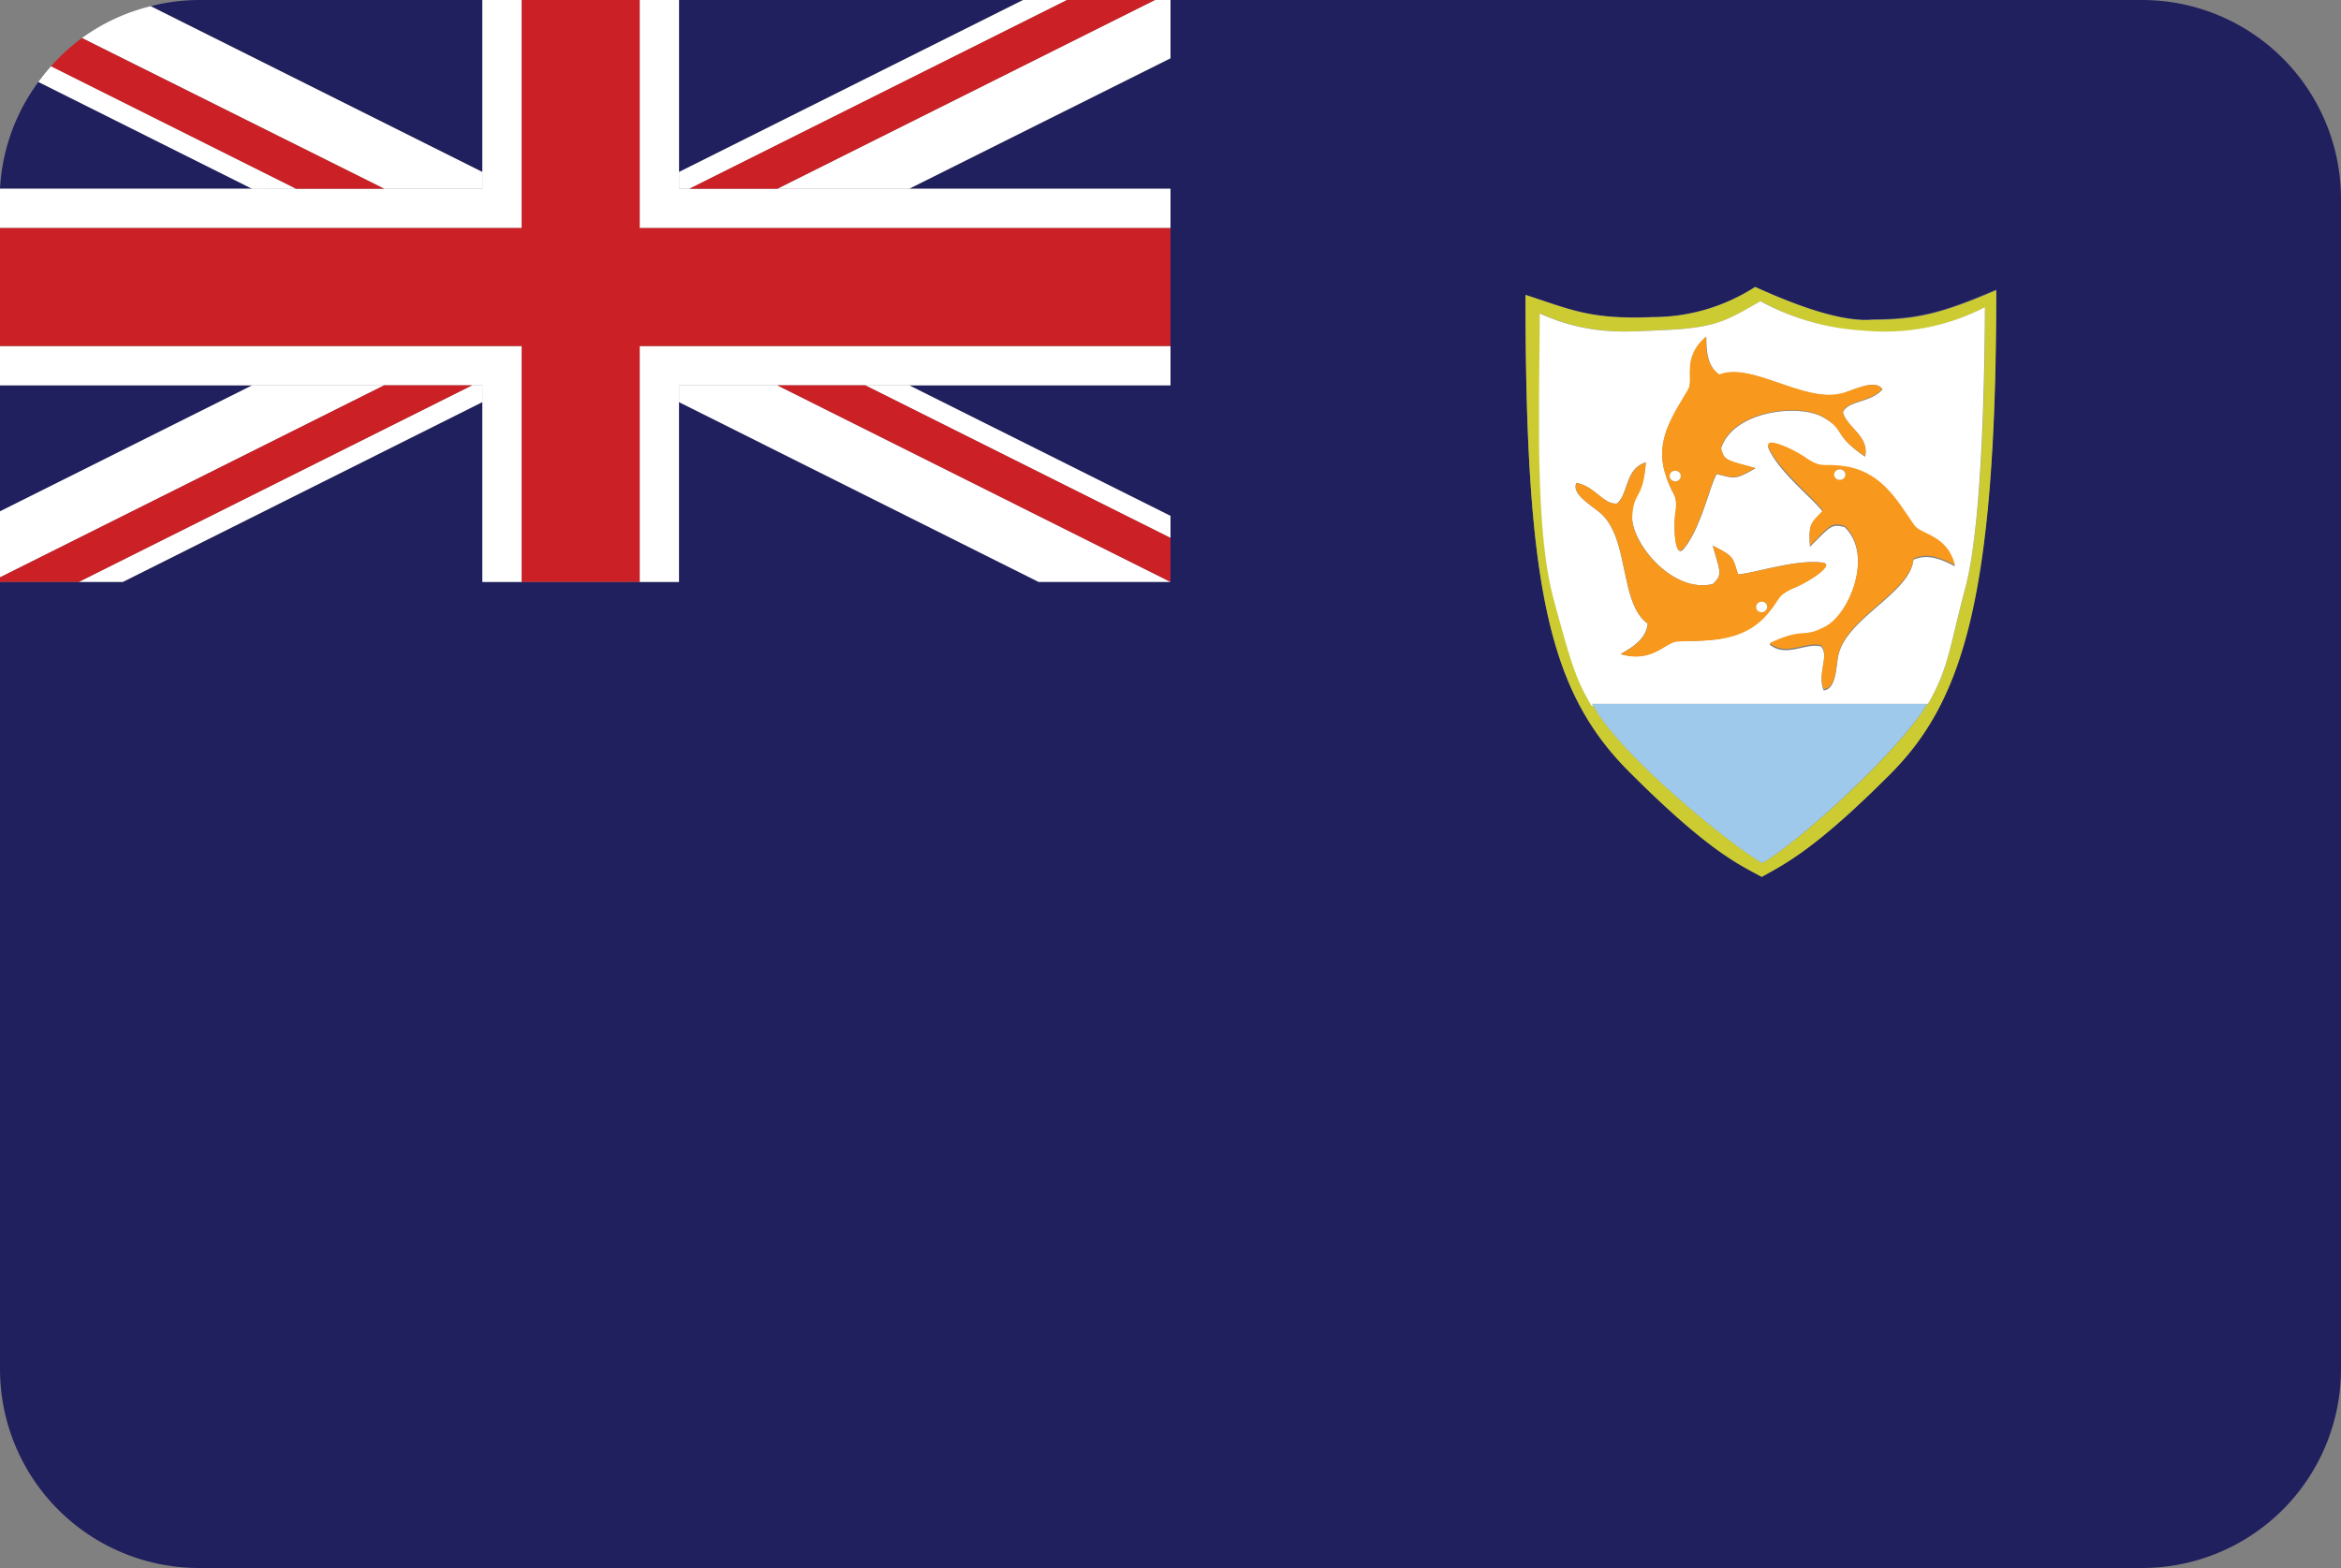 <svg xmlns="http://www.w3.org/2000/svg" viewBox="0 0 200 134"><rect x="0" y="0" width="200" height="134" fill="#808080" stroke="none"/><defs><style>.ai_cls-1{fill:#21205f;}.ai_cls-2{fill:#fff;}.ai_cls-3{fill:#cb2026;}.ai_cls-4{fill:#cccc32;}.ai_cls-5{fill:#9fc9eb;}.ai_cls-6{fill:#f8991d;}</style></defs><title>Asset 8</title><g id="Layer_2" data-name="Layer 2"><g id="Layer_93" data-name="Layer 93"><path class="ai_cls-1" d="M41.21,0H17a16.94,16.94,0,0,0-4.13.53L41.21,14.7Z"/><path class="ai_cls-1" d="M183,0H100V5L77.67,16.13H100v16.8H77.67L100,44.09v5.63H88.73L58,34.36V49.73H41.21V34.36L10.49,49.73H0V117a17,17,0,0,0,17,17H183a17,17,0,0,0,17-17V17A17,17,0,0,0,183,0ZM161.45,66.18c-6.2,6.2-8.74,7.53-10.94,8.74-1.91-1-4.5-2.13-11.34-9s-8.84-15.73-8.84-40.73c3.9,1.27,5.56,2.12,10.81,1.9a16.14,16.14,0,0,0,8.81-2.58c2.67,1.21,7.12,3.06,10,2.78,3.9,0,6.12-.62,10.58-2.53C170.54,51.2,167.58,60,161.45,66.18Z"/><path class="ai_cls-1" d="M3.28,7A16.89,16.89,0,0,0,0,16.13H21.55Z"/><polygon class="ai_cls-1" points="0 32.93 0 43.7 21.55 32.93 0 32.93"/><polygon class="ai_cls-1" points="87.41 0 58.01 0 58.01 14.7 87.41 0"/><polygon class="ai_cls-2" points="21.55 32.93 0 43.7 0 49.34 32.82 32.93 21.55 32.93"/><polygon class="ai_cls-2" points="100 45.97 100 44.09 77.67 32.93 73.92 32.93 100 45.97"/><polygon class="ai_cls-2" points="58.01 32.93 58.01 34.36 88.73 49.73 100 49.73 66.41 32.93 58.01 32.93"/><polygon class="ai_cls-2" points="40.33 32.93 6.73 49.73 10.49 49.73 41.21 34.36 41.21 32.93 40.33 32.93"/><polygon class="ai_cls-2" points="58.01 16.13 58.9 16.13 91.16 0 87.41 0 58.01 14.7 58.01 16.13"/><path class="ai_cls-2" d="M25.3,16.13,4.36,5.66Q3.79,6.3,3.28,7l18.27,9.14Z"/><polygon class="ai_cls-2" points="54.65 19.49 100 19.49 100 16.13 77.67 16.13 66.41 16.13 58.9 16.13 58.01 16.13 58.01 14.7 58.01 0 54.65 0 54.65 19.49"/><path class="ai_cls-2" d="M44.57,19.49V0H41.21V16.13H0c0,.29,0,.57,0,.87v2.49Z"/><path class="ai_cls-2" d="M41.21,16.13V14.7L12.87.53A16.87,16.87,0,0,0,7,3.25L32.82,16.13Z"/><polygon class="ai_cls-2" points="98.67 0 66.41 16.13 77.67 16.13 100 4.97 100 0 98.67 0"/><polygon class="ai_cls-2" points="54.65 49.73 58.01 49.73 58.01 34.36 58.01 32.93 66.41 32.93 73.92 32.93 77.67 32.93 100 32.93 100 29.57 54.65 29.57 54.65 49.73"/><polygon class="ai_cls-2" points="0 32.93 21.55 32.93 32.82 32.93 40.33 32.93 41.21 32.93 41.21 34.36 41.21 49.73 44.57 49.73 44.57 29.57 0 29.57 0 32.93"/><polygon class="ai_cls-3" points="44.57 29.57 44.57 49.73 54.65 49.73 54.65 29.57 100 29.57 100 19.49 54.65 19.49 54.65 0 44.57 0 44.57 19.49 0 19.49 0 29.57 44.57 29.57"/><polygon class="ai_cls-3" points="40.33 32.93 32.82 32.93 0 49.34 0 49.73 6.73 49.73 40.33 32.93"/><polygon class="ai_cls-3" points="66.41 16.13 98.67 0 91.16 0 58.9 16.13 66.41 16.13"/><path class="ai_cls-3" d="M32.82,16.13,7,3.25A17,17,0,0,0,4.36,5.66L25.3,16.13Z"/><polygon class="ai_cls-3" points="66.41 32.93 100 49.73 100 45.97 73.92 32.93 66.41 32.93"/><path class="ai_cls-4" d="M149.95,24.53a16.14,16.14,0,0,1-8.81,2.58c-5.24.22-6.91-.63-10.81-1.9,0,25,2,33.87,8.84,40.73s9.43,7.93,11.34,9c2.2-1.21,4.74-2.54,10.94-8.74s9.1-15,9.1-41.39c-4.46,1.91-6.68,2.54-10.58,2.53C157.07,27.59,152.61,25.74,149.95,24.53Zm19.64,1.72c0,8.13-.37,19.05-1.68,24s-1.41,6.82-3.18,9.9l-6,0h5.93c-2.37,4-10.88,11.75-14.1,13.6-2.79-1.61-12.21-9.29-14.42-13.44H136c-1.23-2.14-1.61-3-3.25-9.16s-1.18-16.64-1.18-24.37c4.21,1.86,7.07,1.59,10.61,1.42,4.54-.18,5.5-.9,8.25-2.47a20.77,20.77,0,0,0,8.84,2.56A18.59,18.59,0,0,0,169.59,26.25Z"/><path class="ai_cls-2" d="M150.4,25.74c-2.75,1.57-3.71,2.29-8.25,2.47-3.54.17-6.4.44-10.61-1.42,0,7.73-.46,18.27,1.18,24.37s2,7,3.25,9.16h.16l-.1-.17h22.69l6,0c1.78-3.08,1.87-5,3.18-9.9s1.64-15.82,1.68-24a18.59,18.59,0,0,1-10.35,2A20.77,20.77,0,0,1,150.4,25.74Zm-7.12,29.07c-1,.06-2.15,1.88-4.84,1.08,1.33-.72,2.2-1.45,2.33-2.6-2.37-1.65-1.58-7-3.87-9.28-.6-.65-2.73-1.71-2.22-2.74,1.57.27,2.36,1.92,3.48,1.75,1-.92.66-2.94,2.44-3.51-.26,3.29-1.17,2.36-1.17,4.65s3.47,6.57,6.89,5.75c.83-.79.68-.91,0-3.28,1.91.95,1.7,1.05,2.16,2.45,1.41-.09,4.93-1.31,7.23-1,1.16.17-1.41,1.77-2.49,2.17-1.61.7-1,.87-2.57,2.5C148.58,54.9,145.84,54.72,143.27,54.81ZM163.55,45c.59.81,2.79.79,3.46,3.4-1.34-.72-2.44-1.05-3.54-.56-.27,2.79-5.48,4.9-6.35,7.94-.28.83-.13,3.11-1.32,3.22-.57-1.42.51-2.92-.22-3.75-1.34-.35-3,1-4.41-.18,3.1-1.48,2.72-.26,4.79-1.44s4.12-6.22,1.62-8.59c-1.14-.27-1.17-.08-2.95,1.69-.13-2,.07-1.93,1.09-3-.8-1.1-3.72-3.35-4.62-5.39-.44-1,2.32.24,3.23.92,1.46,1,1.29.35,3.57.81C160.9,40.57,162.14,42.91,163.55,45Zm-2.73-11.71c-1,1.14-2.95.94-3.37,1.94.3,1.3,2.3,2.06,1.89,3.8-2.82-1.92-1.51-2.17-3.57-3.36s-7.69-.57-8.73,2.65c.28,1.09.47,1,2.94,1.7-1.84,1.07-1.82.84-3.32.5-.65,1.19-1.37,4.7-2.84,6.42-.75.86-.86-2.07-.66-3.15.2-1.68-.28-1.25-.91-3.39-.84-2.81.74-5,2-7.1.48-.88-.57-2.72,1.53-4.5,0,1.46.16,2.55,1.13,3.24,2.71-1.08,7.11,2.33,10.33,1.64C158.11,33.48,160.16,32.3,160.82,33.25Z"/><path class="ai_cls-5" d="M136.13,60.32c2.21,4.15,11.63,11.83,14.42,13.44,3.22-1.86,11.73-9.64,14.1-13.6H136Z"/><path class="ai_cls-6" d="M154.33,39.15c-.91-.67-3.67-2-3.23-.92.91,2,3.82,4.29,4.63,5.39-1,1.1-1.22,1-1.09,3,1.77-1.77,1.8-2,2.95-1.69,2.5,2.38.45,7.48-1.62,8.59s-1.69,0-4.79,1.44c1.42,1.16,3.06-.17,4.41.18.73.83-.35,2.33.22,3.75,1.19-.11,1-2.39,1.32-3.22.87-3,6.08-5.15,6.35-7.94,1.1-.49,2.2-.15,3.54.56-.67-2.61-2.87-2.58-3.46-3.4-1.41-2-2.65-4.38-5.65-5C155.62,39.51,155.79,40.1,154.33,39.15ZM157.18,41a.45.45,0,1,1,.47-.45A.46.46,0,0,1,157.18,41Z"/><ellipse class="ai_cls-2" cx="157.18" cy="40.56" rx="0.48" ry="0.45"/><path class="ai_cls-6" d="M146.89,32c-1-.7-1.17-1.78-1.13-3.24-2.11,1.78-1.05,3.62-1.53,4.5-1.24,2.14-2.83,4.28-2,7.1.64,2.14,1.11,1.71.91,3.39-.2,1.08-.09,4,.66,3.15,1.47-1.72,2.19-5.23,2.84-6.42,1.5.34,1.48.57,3.32-.5-2.47-.67-2.66-.61-2.94-1.7,1-3.22,6.73-3.87,8.73-2.65s.75,1.44,3.57,3.36c.41-1.74-1.59-2.5-1.89-3.8.43-1,2.32-.8,3.37-1.94-.66-.95-2.71.24-3.61.39C154,34.33,149.59,30.92,146.89,32Zm-3.54,9.08a.49.49,0,0,1-.64-.19.44.44,0,0,1,.2-.61.49.49,0,0,1,.64.19A.44.44,0,0,1,143.34,41.08Z"/><path class="ai_cls-2" d="M142.9,40.28a.44.44,0,0,0-.2.61.49.49,0,0,0,.64.19.44.44,0,0,0,.2-.61A.49.49,0,0,0,142.9,40.28Z"/><path class="ai_cls-6" d="M153.24,50.26c1.07-.4,3.64-2,2.49-2.17-2.3-.31-5.83.92-7.23,1-.47-1.4-.25-1.51-2.16-2.45.68,2.36.83,2.48,0,3.28-3.42.82-7-3.49-6.89-5.75s.91-1.36,1.17-4.65c-1.77.56-1.43,2.59-2.44,3.51-1.12.17-1.92-1.48-3.48-1.75-.51,1,1.61,2.09,2.22,2.74,2.28,2.27,1.5,7.62,3.87,9.28-.12,1.15-1,1.88-2.33,2.6,2.69.8,3.8-1,4.84-1.08,2.56-.09,5.3.09,7.4-2C152.26,51.14,151.63,51,153.24,50.26Zm-2.32,1.84a.49.49,0,0,1-.65.16.44.44,0,0,1-.16-.62.49.49,0,0,1,.65-.16A.44.44,0,0,1,150.91,52.1Z"/><path class="ai_cls-2" d="M150.75,51.48a.49.49,0,0,0-.65.16.44.44,0,0,0,.16.62.49.49,0,0,0,.65-.16A.44.44,0,0,0,150.75,51.48Z"/></g></g></svg>
